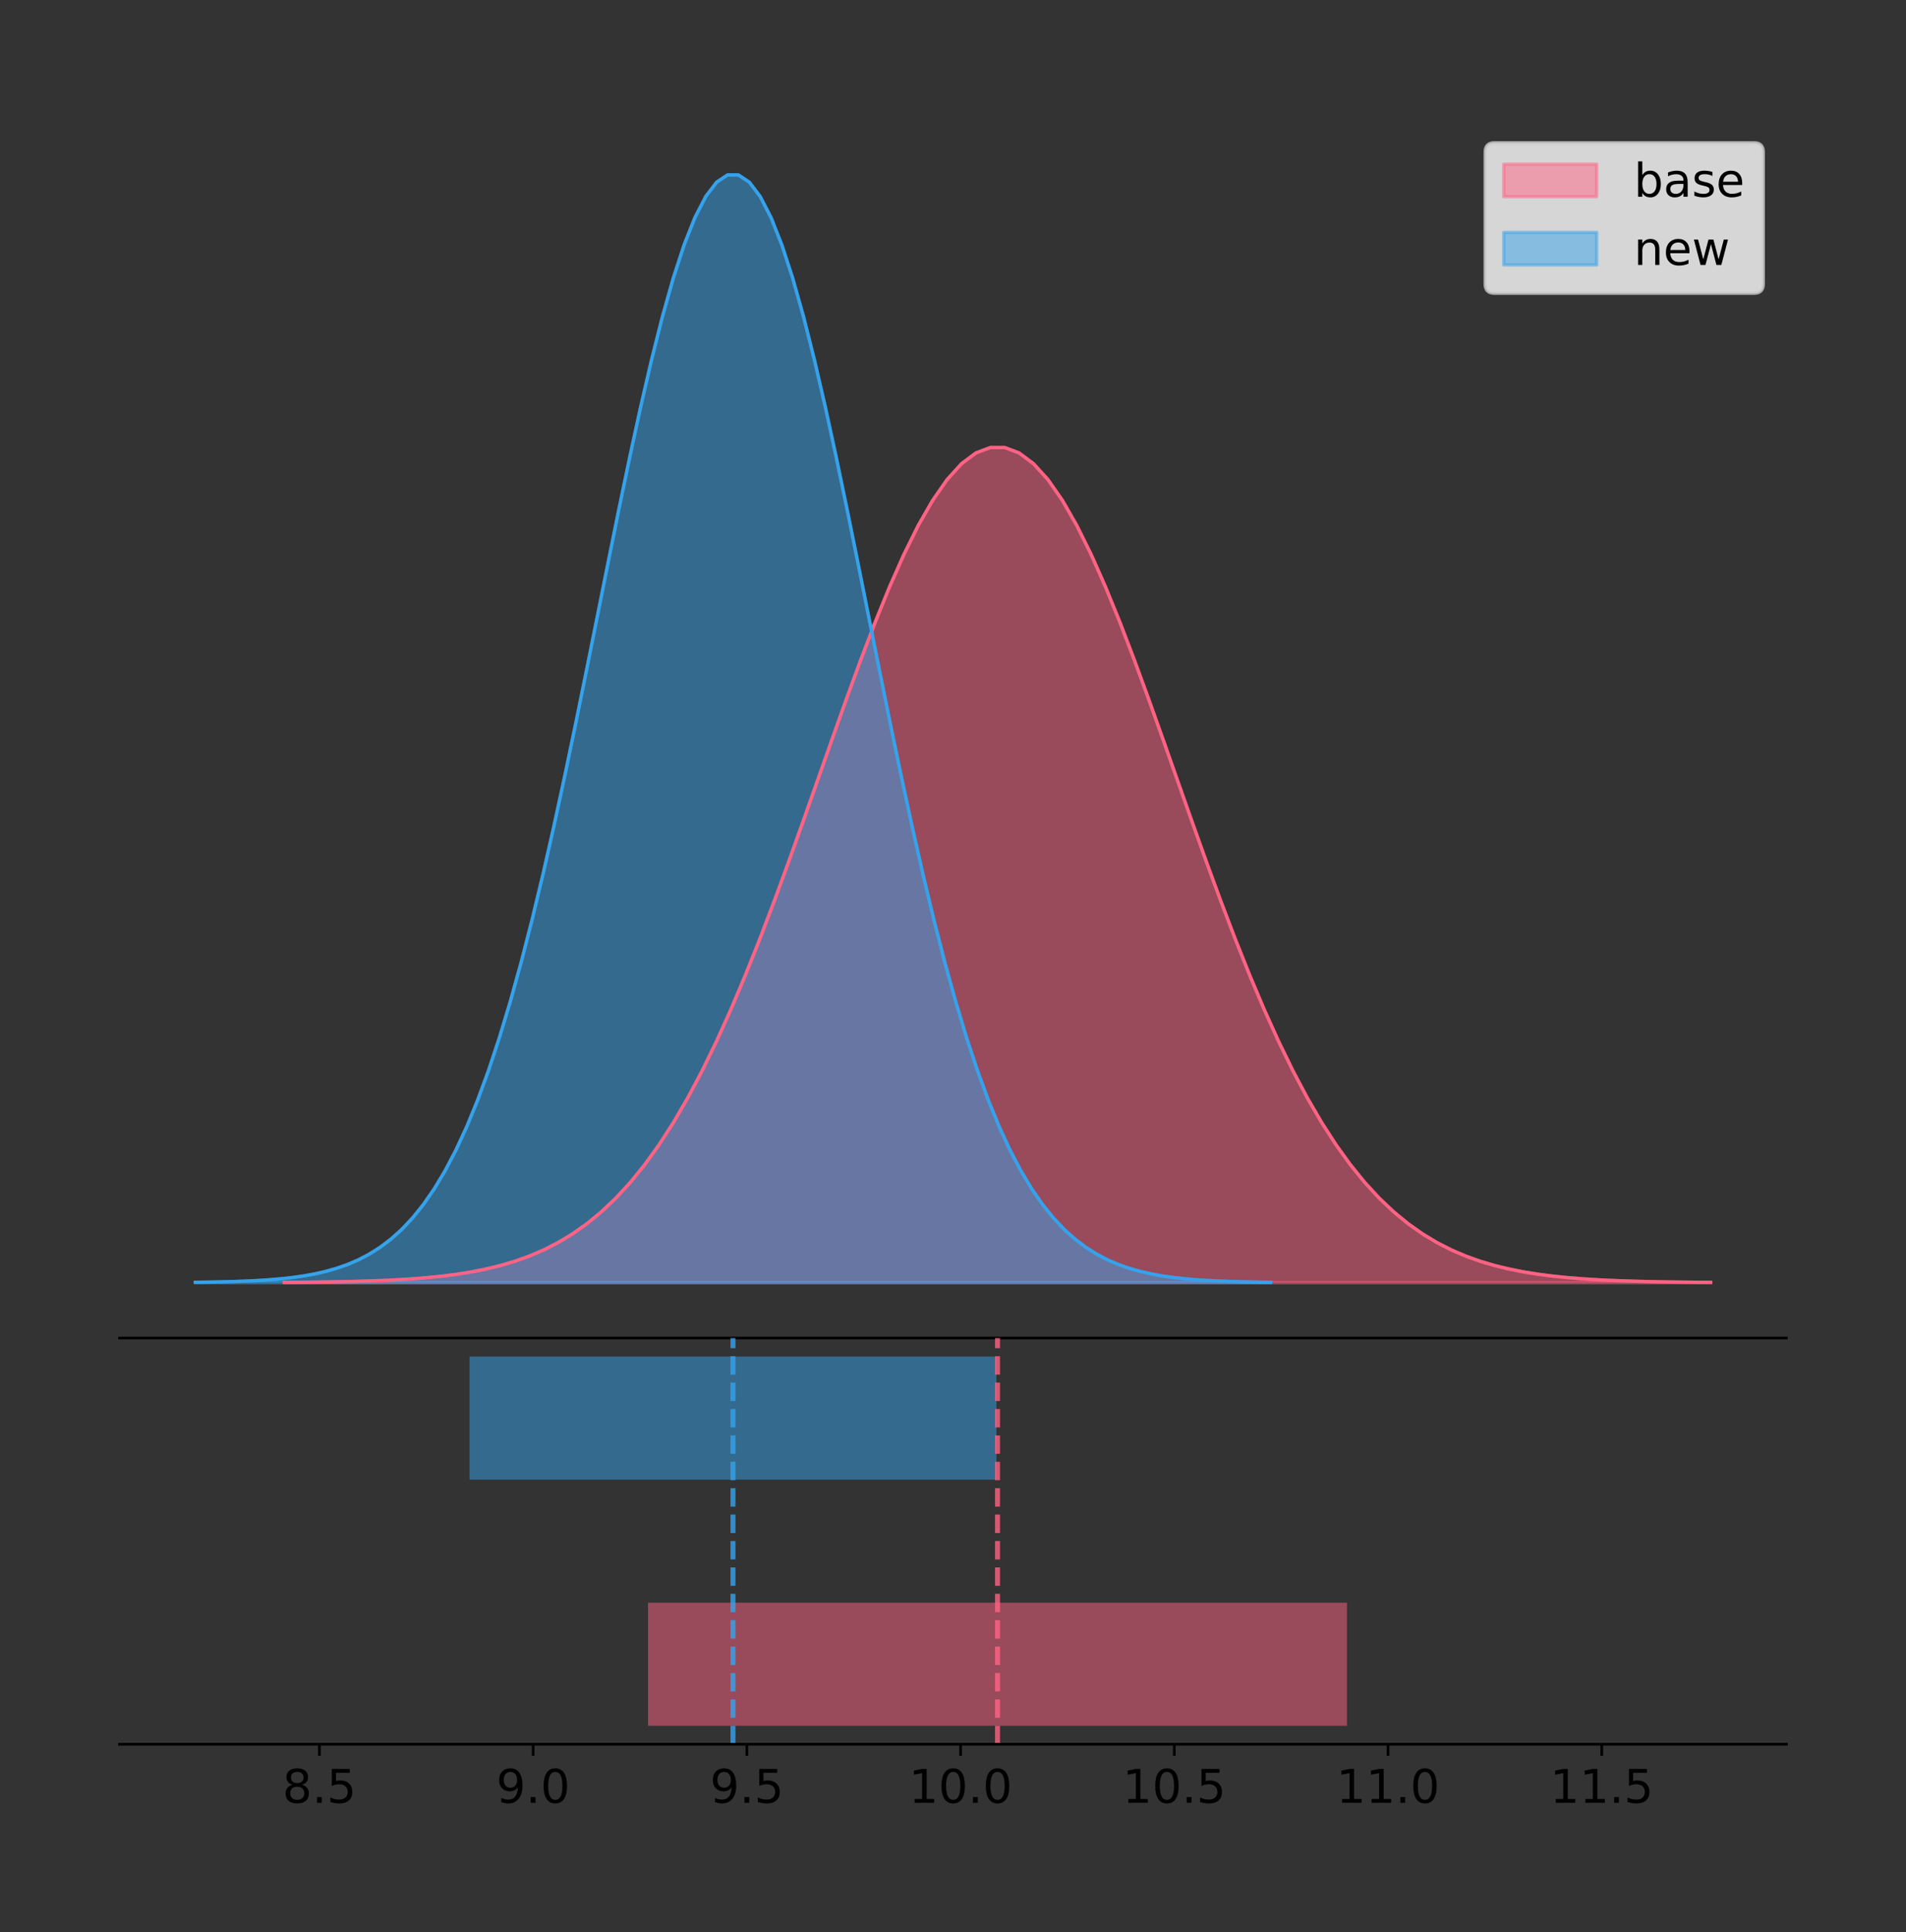 <?xml version="1.0" encoding="utf-8" standalone="no"?>
<!DOCTYPE svg PUBLIC "-//W3C//DTD SVG 1.1//EN"
  "http://www.w3.org/Graphics/SVG/1.1/DTD/svg11.dtd">
<!-- Created with matplotlib (https://matplotlib.org/) -->
<svg height="581.789pt" version="1.1" viewBox="0 0 574.2 581.789" width="574.2pt" xmlns="http://www.w3.org/2000/svg" xmlns:xlink="http://www.w3.org/1999/xlink">
 <rect x="0" y="0" width="574.2" height="581.789" fill="#333333" stroke="none"/>
 <defs>
  <style type="text/css">
*{stroke-linecap:butt;stroke-linejoin:round;}
  </style>
 </defs>
 <g id="figure_1">
  <g id="patch_1">
   <path d="M 0 581.789 
L 574.2 581.789 
L 574.2 0 
L 0 0 
z
" style="fill:none;"/>
  </g>
  <g id="axes_1">
   <g id="patch_2">
    <path d="M 36 402.93 
L 538.2 402.93 
L 538.2 36 
L 36 36 
z
" style="fill:none;"/>
   </g>
   <g id="PolyCollection_1">
    <defs>
     <path d="M 85.651 -195.538 
L 85.651 -195.622 
L 89.992 -195.654 
L 94.332 -195.697 
L 98.673 -195.754 
L 103.013 -195.83 
L 107.354 -195.93 
L 111.695 -196.06 
L 116.035 -196.229 
L 120.376 -196.447 
L 124.717 -196.727 
L 129.057 -197.081 
L 133.398 -197.529 
L 137.738 -198.09 
L 142.079 -198.787 
L 146.42 -199.648 
L 150.76 -200.704 
L 155.101 -201.988 
L 159.442 -203.539 
L 163.782 -205.398 
L 168.123 -207.611 
L 172.463 -210.224 
L 176.804 -213.285 
L 181.145 -216.846 
L 185.485 -220.954 
L 189.826 -225.657 
L 194.167 -230.998 
L 198.507 -237.014 
L 202.848 -243.736 
L 207.188 -251.182 
L 211.529 -259.36 
L 215.87 -268.264 
L 220.21 -277.871 
L 224.551 -288.14 
L 228.892 -299.011 
L 233.232 -310.407 
L 237.573 -322.228 
L 241.913 -334.356 
L 246.254 -346.655 
L 250.595 -358.972 
L 254.935 -371.144 
L 259.276 -382.993 
L 263.616 -394.34 
L 267.957 -405.001 
L 272.298 -414.798 
L 276.638 -423.559 
L 280.979 -431.127 
L 285.32 -437.362 
L 289.66 -442.146 
L 294.001 -445.387 
L 298.341 -447.024 
L 302.682 -447.024 
L 307.023 -445.387 
L 311.363 -442.146 
L 315.704 -437.362 
L 320.045 -431.127 
L 324.385 -423.559 
L 328.726 -414.798 
L 333.066 -405.001 
L 337.407 -394.34 
L 341.748 -382.993 
L 346.088 -371.144 
L 350.429 -358.972 
L 354.77 -346.655 
L 359.11 -334.356 
L 363.451 -322.228 
L 367.791 -310.407 
L 372.132 -299.011 
L 376.473 -288.14 
L 380.813 -277.871 
L 385.154 -268.264 
L 389.495 -259.36 
L 393.835 -251.182 
L 398.176 -243.736 
L 402.516 -237.014 
L 406.857 -230.998 
L 411.198 -225.657 
L 415.538 -220.954 
L 419.879 -216.846 
L 424.22 -213.285 
L 428.56 -210.224 
L 432.901 -207.611 
L 437.241 -205.398 
L 441.582 -203.539 
L 445.923 -201.988 
L 450.263 -200.704 
L 454.604 -199.648 
L 458.945 -198.787 
L 463.285 -198.09 
L 467.626 -197.529 
L 471.966 -197.081 
L 476.307 -196.727 
L 480.648 -196.447 
L 484.988 -196.229 
L 489.329 -196.06 
L 493.67 -195.93 
L 498.01 -195.83 
L 502.351 -195.754 
L 506.691 -195.697 
L 511.032 -195.654 
L 515.373 -195.622 
L 515.373 -195.538 
L 515.373 -195.538 
L 511.032 -195.538 
L 506.691 -195.538 
L 502.351 -195.538 
L 498.01 -195.538 
L 493.67 -195.538 
L 489.329 -195.538 
L 484.988 -195.538 
L 480.648 -195.538 
L 476.307 -195.538 
L 471.966 -195.538 
L 467.626 -195.538 
L 463.285 -195.538 
L 458.945 -195.538 
L 454.604 -195.538 
L 450.263 -195.538 
L 445.923 -195.538 
L 441.582 -195.538 
L 437.241 -195.538 
L 432.901 -195.538 
L 428.56 -195.538 
L 424.22 -195.538 
L 419.879 -195.538 
L 415.538 -195.538 
L 411.198 -195.538 
L 406.857 -195.538 
L 402.516 -195.538 
L 398.176 -195.538 
L 393.835 -195.538 
L 389.495 -195.538 
L 385.154 -195.538 
L 380.813 -195.538 
L 376.473 -195.538 
L 372.132 -195.538 
L 367.791 -195.538 
L 363.451 -195.538 
L 359.11 -195.538 
L 354.77 -195.538 
L 350.429 -195.538 
L 346.088 -195.538 
L 341.748 -195.538 
L 337.407 -195.538 
L 333.066 -195.538 
L 328.726 -195.538 
L 324.385 -195.538 
L 320.045 -195.538 
L 315.704 -195.538 
L 311.363 -195.538 
L 307.023 -195.538 
L 302.682 -195.538 
L 298.341 -195.538 
L 294.001 -195.538 
L 289.66 -195.538 
L 285.32 -195.538 
L 280.979 -195.538 
L 276.638 -195.538 
L 272.298 -195.538 
L 267.957 -195.538 
L 263.616 -195.538 
L 259.276 -195.538 
L 254.935 -195.538 
L 250.595 -195.538 
L 246.254 -195.538 
L 241.913 -195.538 
L 237.573 -195.538 
L 233.232 -195.538 
L 228.892 -195.538 
L 224.551 -195.538 
L 220.21 -195.538 
L 215.87 -195.538 
L 211.529 -195.538 
L 207.188 -195.538 
L 202.848 -195.538 
L 198.507 -195.538 
L 194.167 -195.538 
L 189.826 -195.538 
L 185.485 -195.538 
L 181.145 -195.538 
L 176.804 -195.538 
L 172.463 -195.538 
L 168.123 -195.538 
L 163.782 -195.538 
L 159.442 -195.538 
L 155.101 -195.538 
L 150.76 -195.538 
L 146.42 -195.538 
L 142.079 -195.538 
L 137.738 -195.538 
L 133.398 -195.538 
L 129.057 -195.538 
L 124.717 -195.538 
L 120.376 -195.538 
L 116.035 -195.538 
L 111.695 -195.538 
L 107.354 -195.538 
L 103.013 -195.538 
L 98.673 -195.538 
L 94.332 -195.538 
L 89.992 -195.538 
L 85.651 -195.538 
z
" id="m2dfe5845fd" style="stroke:#ff6384;stroke-opacity:0.5;"/>
    </defs>
    <g clip-path="url(#p322d5b0699)">
     <use style="fill:#ff6384;fill-opacity:0.5;stroke:#ff6384;stroke-opacity:0.5;" x="0" xlink:href="#m2dfe5845fd" y="581.789"/>
    </g>
   </g>
   <g id="PolyCollection_2">
    <defs>
     <path d="M 58.827 -195.538 
L 58.827 -195.65 
L 62.1 -195.692 
L 65.372 -195.749 
L 68.645 -195.825 
L 71.917 -195.925 
L 75.19 -196.058 
L 78.462 -196.23 
L 81.735 -196.455 
L 85.007 -196.744 
L 88.28 -197.115 
L 91.552 -197.585 
L 94.824 -198.179 
L 98.097 -198.923 
L 101.369 -199.848 
L 104.642 -200.99 
L 107.914 -202.39 
L 111.187 -204.093 
L 114.459 -206.151 
L 117.732 -208.617 
L 121.004 -211.552 
L 124.277 -215.017 
L 127.549 -219.078 
L 130.822 -223.801 
L 134.094 -229.25 
L 137.367 -235.488 
L 140.639 -242.572 
L 143.912 -250.552 
L 147.184 -259.468 
L 150.456 -269.344 
L 153.729 -280.192 
L 157.001 -292.002 
L 160.274 -304.744 
L 163.546 -318.365 
L 166.819 -332.786 
L 170.091 -347.901 
L 173.364 -363.58 
L 176.636 -379.667 
L 179.909 -395.98 
L 183.181 -412.318 
L 186.454 -428.462 
L 189.726 -444.18 
L 192.999 -459.23 
L 196.271 -473.372 
L 199.544 -486.366 
L 202.816 -497.987 
L 206.088 -508.025 
L 209.361 -516.294 
L 212.633 -522.64 
L 215.906 -526.94 
L 219.178 -529.111 
L 222.451 -529.111 
L 225.723 -526.94 
L 228.996 -522.64 
L 232.268 -516.294 
L 235.541 -508.025 
L 238.813 -497.987 
L 242.086 -486.366 
L 245.358 -473.372 
L 248.631 -459.23 
L 251.903 -444.18 
L 255.176 -428.462 
L 258.448 -412.318 
L 261.72 -395.98 
L 264.993 -379.667 
L 268.265 -363.58 
L 271.538 -347.901 
L 274.81 -332.786 
L 278.083 -318.365 
L 281.355 -304.744 
L 284.628 -292.002 
L 287.9 -280.192 
L 291.173 -269.344 
L 294.445 -259.468 
L 297.718 -250.552 
L 300.99 -242.572 
L 304.263 -235.488 
L 307.535 -229.25 
L 310.808 -223.801 
L 314.08 -219.078 
L 317.352 -215.017 
L 320.625 -211.552 
L 323.897 -208.617 
L 327.17 -206.151 
L 330.442 -204.093 
L 333.715 -202.39 
L 336.987 -200.99 
L 340.26 -199.848 
L 343.532 -198.923 
L 346.805 -198.179 
L 350.077 -197.585 
L 353.35 -197.115 
L 356.622 -196.744 
L 359.895 -196.455 
L 363.167 -196.23 
L 366.44 -196.058 
L 369.712 -195.925 
L 372.984 -195.825 
L 376.257 -195.749 
L 379.529 -195.692 
L 382.802 -195.65 
L 382.802 -195.538 
L 382.802 -195.538 
L 379.529 -195.538 
L 376.257 -195.538 
L 372.984 -195.538 
L 369.712 -195.538 
L 366.44 -195.538 
L 363.167 -195.538 
L 359.895 -195.538 
L 356.622 -195.538 
L 353.35 -195.538 
L 350.077 -195.538 
L 346.805 -195.538 
L 343.532 -195.538 
L 340.26 -195.538 
L 336.987 -195.538 
L 333.715 -195.538 
L 330.442 -195.538 
L 327.17 -195.538 
L 323.897 -195.538 
L 320.625 -195.538 
L 317.352 -195.538 
L 314.08 -195.538 
L 310.808 -195.538 
L 307.535 -195.538 
L 304.263 -195.538 
L 300.99 -195.538 
L 297.718 -195.538 
L 294.445 -195.538 
L 291.173 -195.538 
L 287.9 -195.538 
L 284.628 -195.538 
L 281.355 -195.538 
L 278.083 -195.538 
L 274.81 -195.538 
L 271.538 -195.538 
L 268.265 -195.538 
L 264.993 -195.538 
L 261.72 -195.538 
L 258.448 -195.538 
L 255.176 -195.538 
L 251.903 -195.538 
L 248.631 -195.538 
L 245.358 -195.538 
L 242.086 -195.538 
L 238.813 -195.538 
L 235.541 -195.538 
L 232.268 -195.538 
L 228.996 -195.538 
L 225.723 -195.538 
L 222.451 -195.538 
L 219.178 -195.538 
L 215.906 -195.538 
L 212.633 -195.538 
L 209.361 -195.538 
L 206.088 -195.538 
L 202.816 -195.538 
L 199.544 -195.538 
L 196.271 -195.538 
L 192.999 -195.538 
L 189.726 -195.538 
L 186.454 -195.538 
L 183.181 -195.538 
L 179.909 -195.538 
L 176.636 -195.538 
L 173.364 -195.538 
L 170.091 -195.538 
L 166.819 -195.538 
L 163.546 -195.538 
L 160.274 -195.538 
L 157.001 -195.538 
L 153.729 -195.538 
L 150.456 -195.538 
L 147.184 -195.538 
L 143.912 -195.538 
L 140.639 -195.538 
L 137.367 -195.538 
L 134.094 -195.538 
L 130.822 -195.538 
L 127.549 -195.538 
L 124.277 -195.538 
L 121.004 -195.538 
L 117.732 -195.538 
L 114.459 -195.538 
L 111.187 -195.538 
L 107.914 -195.538 
L 104.642 -195.538 
L 101.369 -195.538 
L 98.097 -195.538 
L 94.824 -195.538 
L 91.552 -195.538 
L 88.28 -195.538 
L 85.007 -195.538 
L 81.735 -195.538 
L 78.462 -195.538 
L 75.19 -195.538 
L 71.917 -195.538 
L 68.645 -195.538 
L 65.372 -195.538 
L 62.1 -195.538 
L 58.827 -195.538 
z
" id="m7da287fa7c" style="stroke:#36a2eb;stroke-opacity:0.5;"/>
    </defs>
    <g clip-path="url(#p322d5b0699)">
     <use style="fill:#36a2eb;fill-opacity:0.5;stroke:#36a2eb;stroke-opacity:0.5;" x="0" xlink:href="#m7da287fa7c" y="581.789"/>
    </g>
   </g>
   <g id="line2d_1">
    <path clip-path="url(#p322d5b0699)" d="M 85.651 386.167 
L 89.992 386.135 
L 94.332 386.092 
L 98.673 386.035 
L 103.013 385.959 
L 107.354 385.86 
L 111.695 385.729 
L 116.035 385.56 
L 120.376 385.342 
L 124.717 385.063 
L 129.057 384.708 
L 133.398 384.26 
L 137.738 383.699 
L 142.079 383.002 
L 146.42 382.141 
L 150.76 381.086 
L 155.101 379.801 
L 159.442 378.25 
L 163.782 376.391 
L 168.123 374.178 
L 172.463 371.566 
L 176.804 368.504 
L 181.145 364.944 
L 185.485 360.835 
L 189.826 356.132 
L 194.167 350.791 
L 198.507 344.775 
L 202.848 338.054 
L 207.188 330.608 
L 211.529 322.429 
L 215.87 313.525 
L 220.21 303.919 
L 224.551 293.65 
L 228.892 282.778 
L 233.232 271.382 
L 237.573 259.561 
L 241.913 247.433 
L 246.254 235.135 
L 250.595 222.817 
L 254.935 210.646 
L 259.276 198.796 
L 263.616 187.449 
L 267.957 176.788 
L 272.298 166.991 
L 276.638 158.23 
L 280.979 150.662 
L 285.32 144.428 
L 289.66 139.644 
L 294.001 136.402 
L 298.341 134.765 
L 302.682 134.765 
L 307.023 136.402 
L 311.363 139.644 
L 315.704 144.428 
L 320.045 150.662 
L 324.385 158.23 
L 328.726 166.991 
L 333.066 176.788 
L 337.407 187.449 
L 341.748 198.796 
L 346.088 210.646 
L 350.429 222.817 
L 354.77 235.135 
L 359.11 247.433 
L 363.451 259.561 
L 367.791 271.382 
L 372.132 282.778 
L 376.473 293.65 
L 380.813 303.919 
L 385.154 313.525 
L 389.495 322.429 
L 393.835 330.608 
L 398.176 338.054 
L 402.516 344.775 
L 406.857 350.791 
L 411.198 356.132 
L 415.538 360.835 
L 419.879 364.944 
L 424.22 368.504 
L 428.56 371.566 
L 432.901 374.178 
L 437.241 376.391 
L 441.582 378.25 
L 445.923 379.801 
L 450.263 381.086 
L 454.604 382.141 
L 458.945 383.002 
L 463.285 383.699 
L 467.626 384.26 
L 471.966 384.708 
L 476.307 385.063 
L 480.648 385.342 
L 484.988 385.56 
L 489.329 385.729 
L 493.67 385.86 
L 498.01 385.959 
L 502.351 386.035 
L 506.691 386.092 
L 511.032 386.135 
L 515.373 386.167 
" style="fill:none;stroke:#ff6384;stroke-linecap:square;"/>
   </g>
   <g id="line2d_2">
    <path clip-path="url(#p322d5b0699)" d="M 58.827 386.139 
L 62.1 386.097 
L 65.372 386.04 
L 68.645 385.965 
L 71.917 385.864 
L 75.19 385.732 
L 78.462 385.559 
L 81.735 385.334 
L 85.007 385.045 
L 88.28 384.675 
L 91.552 384.204 
L 94.824 383.61 
L 98.097 382.867 
L 101.369 381.941 
L 104.642 380.799 
L 107.914 379.399 
L 111.187 377.696 
L 114.459 375.639 
L 117.732 373.172 
L 121.004 370.238 
L 124.277 366.772 
L 127.549 362.711 
L 130.822 357.989 
L 134.094 352.539 
L 137.367 346.301 
L 140.639 339.217 
L 143.912 331.237 
L 147.184 322.322 
L 150.456 312.445 
L 153.729 301.597 
L 157.001 289.787 
L 160.274 277.045 
L 163.546 263.424 
L 166.819 249.004 
L 170.091 233.888 
L 173.364 218.209 
L 176.636 202.123 
L 179.909 185.809 
L 183.181 169.471 
L 186.454 153.327 
L 189.726 137.61 
L 192.999 122.559 
L 196.271 108.418 
L 199.544 95.423 
L 202.816 83.803 
L 206.088 73.765 
L 209.361 65.495 
L 212.633 59.15 
L 215.906 54.85 
L 219.178 52.679 
L 222.451 52.679 
L 225.723 54.85 
L 228.996 59.15 
L 232.268 65.495 
L 235.541 73.765 
L 238.813 83.803 
L 242.086 95.423 
L 245.358 108.418 
L 248.631 122.559 
L 251.903 137.61 
L 255.176 153.327 
L 258.448 169.471 
L 261.72 185.809 
L 264.993 202.123 
L 268.265 218.209 
L 271.538 233.888 
L 274.81 249.004 
L 278.083 263.424 
L 281.355 277.045 
L 284.628 289.787 
L 287.9 301.597 
L 291.173 312.445 
L 294.445 322.322 
L 297.718 331.237 
L 300.99 339.217 
L 304.263 346.301 
L 307.535 352.539 
L 310.808 357.989 
L 314.08 362.711 
L 317.352 366.772 
L 320.625 370.238 
L 323.897 373.172 
L 327.17 375.639 
L 330.442 377.696 
L 333.715 379.399 
L 336.987 380.799 
L 340.26 381.941 
L 343.532 382.867 
L 346.805 383.61 
L 350.077 384.204 
L 353.35 384.675 
L 356.622 385.045 
L 359.895 385.334 
L 363.167 385.559 
L 366.44 385.732 
L 369.712 385.864 
L 372.984 385.965 
L 376.257 386.04 
L 379.529 386.097 
L 382.802 386.139 
" style="fill:none;stroke:#36a2eb;stroke-linecap:square;"/>
   </g>
   <g id="patch_3">
    <path d="M 36 402.93 
L 538.2 402.93 
" style="fill:none;stroke:#000000;stroke-linecap:square;stroke-linejoin:miter;stroke-width:0.8;"/>
   </g>
   <g id="legend_1">
    <g id="patch_4">
     <path d="M 450.225 88.299 
L 528.4 88.299 
Q 531.2 88.299 531.2 85.499 
L 531.2 45.8 
Q 531.2 43 528.4 43 
L 450.225 43 
Q 447.425 43 447.425 45.8 
L 447.425 85.499 
Q 447.425 88.299 450.225 88.299 
z
" style="fill:#ffffff;opacity:0.8;stroke:#cccccc;stroke-linejoin:miter;"/>
    </g>
    <g id="patch_5">
     <path d="M 453.025 59.238 
L 481.025 59.238 
L 481.025 49.438 
L 453.025 49.438 
z
" style="fill:#ff6384;opacity:0.5;stroke:#ff6384;stroke-linejoin:miter;"/>
    </g>
    <g id="text_1">
     <!-- base -->
     <defs>
      <path d="M 48.688 27.297 
Q 48.688 37.203 44.609 42.844 
Q 40.531 48.484 33.406 48.484 
Q 26.266 48.484 22.188 42.844 
Q 18.109 37.203 18.109 27.297 
Q 18.109 17.391 22.188 11.75 
Q 26.266 6.109 33.406 6.109 
Q 40.531 6.109 44.609 11.75 
Q 48.688 17.391 48.688 27.297 
z
M 18.109 46.391 
Q 20.953 51.266 25.266 53.625 
Q 29.594 56 35.594 56 
Q 45.562 56 51.781 48.094 
Q 58.016 40.188 58.016 27.297 
Q 58.016 14.406 51.781 6.484 
Q 45.562 -1.422 35.594 -1.422 
Q 29.594 -1.422 25.266 0.953 
Q 20.953 3.328 18.109 8.203 
L 18.109 0 
L 9.078 0 
L 9.078 75.984 
L 18.109 75.984 
z
" id="DejaVuSans-98"/>
      <path d="M 34.281 27.484 
Q 23.391 27.484 19.188 25 
Q 14.984 22.516 14.984 16.5 
Q 14.984 11.719 18.141 8.906 
Q 21.297 6.109 26.703 6.109 
Q 34.188 6.109 38.703 11.406 
Q 43.219 16.703 43.219 25.484 
L 43.219 27.484 
z
M 52.203 31.203 
L 52.203 0 
L 43.219 0 
L 43.219 8.297 
Q 40.141 3.328 35.547 0.953 
Q 30.953 -1.422 24.312 -1.422 
Q 15.922 -1.422 10.953 3.297 
Q 6 8.016 6 15.922 
Q 6 25.141 12.172 29.828 
Q 18.359 34.516 30.609 34.516 
L 43.219 34.516 
L 43.219 35.406 
Q 43.219 41.609 39.141 45 
Q 35.062 48.391 27.688 48.391 
Q 23 48.391 18.547 47.266 
Q 14.109 46.141 10.016 43.891 
L 10.016 52.203 
Q 14.938 54.109 19.578 55.047 
Q 24.219 56 28.609 56 
Q 40.484 56 46.344 49.844 
Q 52.203 43.703 52.203 31.203 
z
" id="DejaVuSans-97"/>
      <path d="M 44.281 53.078 
L 44.281 44.578 
Q 40.484 46.531 36.375 47.5 
Q 32.281 48.484 27.875 48.484 
Q 21.188 48.484 17.844 46.438 
Q 14.5 44.391 14.5 40.281 
Q 14.5 37.156 16.891 35.375 
Q 19.281 33.594 26.516 31.984 
L 29.594 31.297 
Q 39.156 29.25 43.188 25.516 
Q 47.219 21.781 47.219 15.094 
Q 47.219 7.469 41.188 3.016 
Q 35.156 -1.422 24.609 -1.422 
Q 20.219 -1.422 15.453 -0.562 
Q 10.688 0.297 5.422 2 
L 5.422 11.281 
Q 10.406 8.688 15.234 7.391 
Q 20.062 6.109 24.812 6.109 
Q 31.156 6.109 34.562 8.281 
Q 37.984 10.453 37.984 14.406 
Q 37.984 18.062 35.516 20.016 
Q 33.062 21.969 24.703 23.781 
L 21.578 24.516 
Q 13.234 26.266 9.516 29.906 
Q 5.812 33.547 5.812 39.891 
Q 5.812 47.609 11.281 51.797 
Q 16.75 56 26.812 56 
Q 31.781 56 36.172 55.266 
Q 40.578 54.547 44.281 53.078 
z
" id="DejaVuSans-115"/>
      <path d="M 56.203 29.594 
L 56.203 25.203 
L 14.891 25.203 
Q 15.484 15.922 20.484 11.062 
Q 25.484 6.203 34.422 6.203 
Q 39.594 6.203 44.453 7.469 
Q 49.312 8.734 54.109 11.281 
L 54.109 2.781 
Q 49.266 0.734 44.188 -0.344 
Q 39.109 -1.422 33.891 -1.422 
Q 20.797 -1.422 13.156 6.188 
Q 5.516 13.812 5.516 26.812 
Q 5.516 40.234 12.766 48.109 
Q 20.016 56 32.328 56 
Q 43.359 56 49.781 48.891 
Q 56.203 41.797 56.203 29.594 
z
M 47.219 32.234 
Q 47.125 39.594 43.094 43.984 
Q 39.062 48.391 32.422 48.391 
Q 24.906 48.391 20.391 44.141 
Q 15.875 39.891 15.188 32.172 
z
" id="DejaVuSans-101"/>
     </defs>
     <g transform="translate(492.225 59.238)scale(0.14 -0.14)">
      <use xlink:href="#DejaVuSans-98"/>
      <use x="63.477" xlink:href="#DejaVuSans-97"/>
      <use x="124.756" xlink:href="#DejaVuSans-115"/>
      <use x="176.855" xlink:href="#DejaVuSans-101"/>
     </g>
    </g>
    <g id="patch_6">
     <path d="M 453.025 79.787 
L 481.025 79.787 
L 481.025 69.987 
L 453.025 69.987 
z
" style="fill:#36a2eb;opacity:0.5;stroke:#36a2eb;stroke-linejoin:miter;"/>
    </g>
    <g id="text_2">
     <!-- new -->
     <defs>
      <path d="M 54.891 33.016 
L 54.891 0 
L 45.906 0 
L 45.906 32.719 
Q 45.906 40.484 42.875 44.328 
Q 39.844 48.188 33.797 48.188 
Q 26.516 48.188 22.312 43.547 
Q 18.109 38.922 18.109 30.906 
L 18.109 0 
L 9.078 0 
L 9.078 54.688 
L 18.109 54.688 
L 18.109 46.188 
Q 21.344 51.125 25.703 53.562 
Q 30.078 56 35.797 56 
Q 45.219 56 50.047 50.172 
Q 54.891 44.344 54.891 33.016 
z
" id="DejaVuSans-110"/>
      <path d="M 4.203 54.688 
L 13.188 54.688 
L 24.422 12.016 
L 35.594 54.688 
L 46.188 54.688 
L 57.422 12.016 
L 68.609 54.688 
L 77.594 54.688 
L 63.281 0 
L 52.688 0 
L 40.922 44.828 
L 29.109 0 
L 18.5 0 
z
" id="DejaVuSans-119"/>
     </defs>
     <g transform="translate(492.225 79.787)scale(0.14 -0.14)">
      <use xlink:href="#DejaVuSans-110"/>
      <use x="63.379" xlink:href="#DejaVuSans-101"/>
      <use x="124.902" xlink:href="#DejaVuSans-119"/>
     </g>
    </g>
   </g>
  </g>
  <g id="axes_2">
   <g id="patch_7">
    <path d="M 36 525.24 
L 538.2 525.24 
L 538.2 402.93 
L 36 402.93 
z
" style="fill:none;"/>
   </g>
   <g id="patch_8">
    <path clip-path="url(#p5f929c872a)" d="M 195.23 519.68 
L 405.794 519.68 
L 405.794 482.617 
L 195.23 482.617 
z
" style="fill:#ff6384;opacity:0.5;"/>
   </g>
   <g id="patch_9">
    <path clip-path="url(#p5f929c872a)" d="M 141.441 445.553 
L 300.188 445.553 
L 300.188 408.49 
L 141.441 408.49 
z
" style="fill:#36a2eb;opacity:0.5;"/>
   </g>
   <g id="matplotlib.axis_1">
    <g id="xtick_1">
     <g id="line2d_3">
      <defs>
       <path d="M 0 0 
L 0 3.5 
" id="mbbd349db32" style="stroke:#000000;stroke-width:0.8;"/>
      </defs>
      <g>
       <use style="stroke:#000000;stroke-width:0.8;" x="96.227" xlink:href="#mbbd349db32" y="525.24"/>
      </g>
     </g>
     <g id="text_3">
      <!-- 8.5 -->
      <defs>
       <path d="M 31.781 34.625 
Q 24.75 34.625 20.719 30.859 
Q 16.703 27.094 16.703 20.516 
Q 16.703 13.922 20.719 10.156 
Q 24.75 6.391 31.781 6.391 
Q 38.812 6.391 42.859 10.172 
Q 46.922 13.969 46.922 20.516 
Q 46.922 27.094 42.891 30.859 
Q 38.875 34.625 31.781 34.625 
z
M 21.922 38.812 
Q 15.578 40.375 12.031 44.719 
Q 8.5 49.078 8.5 55.328 
Q 8.5 64.062 14.719 69.141 
Q 20.953 74.219 31.781 74.219 
Q 42.672 74.219 48.875 69.141 
Q 55.078 64.062 55.078 55.328 
Q 55.078 49.078 51.531 44.719 
Q 48 40.375 41.703 38.812 
Q 48.828 37.156 52.797 32.312 
Q 56.781 27.484 56.781 20.516 
Q 56.781 9.906 50.312 4.234 
Q 43.844 -1.422 31.781 -1.422 
Q 19.734 -1.422 13.25 4.234 
Q 6.781 9.906 6.781 20.516 
Q 6.781 27.484 10.781 32.312 
Q 14.797 37.156 21.922 38.812 
z
M 18.312 54.391 
Q 18.312 48.734 21.844 45.562 
Q 25.391 42.391 31.781 42.391 
Q 38.141 42.391 41.719 45.562 
Q 45.312 48.734 45.312 54.391 
Q 45.312 60.062 41.719 63.234 
Q 38.141 66.406 31.781 66.406 
Q 25.391 66.406 21.844 63.234 
Q 18.312 60.062 18.312 54.391 
z
" id="DejaVuSans-56"/>
       <path d="M 10.688 12.406 
L 21 12.406 
L 21 0 
L 10.688 0 
z
" id="DejaVuSans-46"/>
       <path d="M 10.797 72.906 
L 49.516 72.906 
L 49.516 64.594 
L 19.828 64.594 
L 19.828 46.734 
Q 21.969 47.469 24.109 47.828 
Q 26.266 48.188 28.422 48.188 
Q 40.625 48.188 47.75 41.5 
Q 54.891 34.812 54.891 23.391 
Q 54.891 11.625 47.562 5.094 
Q 40.234 -1.422 26.906 -1.422 
Q 22.312 -1.422 17.547 -0.641 
Q 12.797 0.141 7.719 1.703 
L 7.719 11.625 
Q 12.109 9.234 16.797 8.062 
Q 21.484 6.891 26.703 6.891 
Q 35.156 6.891 40.078 11.328 
Q 45.016 15.766 45.016 23.391 
Q 45.016 31 40.078 35.438 
Q 35.156 39.891 26.703 39.891 
Q 22.75 39.891 18.812 39.016 
Q 14.891 38.141 10.797 36.281 
z
" id="DejaVuSans-53"/>
      </defs>
      <g transform="translate(85.095 542.878)scale(0.14 -0.14)">
       <use xlink:href="#DejaVuSans-56"/>
       <use x="63.623" xlink:href="#DejaVuSans-46"/>
       <use x="95.41" xlink:href="#DejaVuSans-53"/>
      </g>
     </g>
    </g>
    <g id="xtick_2">
     <g id="line2d_4">
      <g>
       <use style="stroke:#000000;stroke-width:0.8;" x="160.613" xlink:href="#mbbd349db32" y="525.24"/>
      </g>
     </g>
     <g id="text_4">
      <!-- 9.0 -->
      <defs>
       <path d="M 10.984 1.516 
L 10.984 10.5 
Q 14.703 8.734 18.5 7.812 
Q 22.312 6.891 25.984 6.891 
Q 35.75 6.891 40.891 13.453 
Q 46.047 20.016 46.781 33.406 
Q 43.953 29.203 39.594 26.953 
Q 35.25 24.703 29.984 24.703 
Q 19.047 24.703 12.672 31.312 
Q 6.297 37.938 6.297 49.422 
Q 6.297 60.641 12.938 67.422 
Q 19.578 74.219 30.609 74.219 
Q 43.266 74.219 49.922 64.516 
Q 56.594 54.828 56.594 36.375 
Q 56.594 19.141 48.406 8.859 
Q 40.234 -1.422 26.422 -1.422 
Q 22.703 -1.422 18.891 -0.688 
Q 15.094 0.047 10.984 1.516 
z
M 30.609 32.422 
Q 37.25 32.422 41.125 36.953 
Q 45.016 41.5 45.016 49.422 
Q 45.016 57.281 41.125 61.844 
Q 37.25 66.406 30.609 66.406 
Q 23.969 66.406 20.094 61.844 
Q 16.219 57.281 16.219 49.422 
Q 16.219 41.5 20.094 36.953 
Q 23.969 32.422 30.609 32.422 
z
" id="DejaVuSans-57"/>
       <path d="M 31.781 66.406 
Q 24.172 66.406 20.328 58.906 
Q 16.5 51.422 16.5 36.375 
Q 16.5 21.391 20.328 13.891 
Q 24.172 6.391 31.781 6.391 
Q 39.453 6.391 43.281 13.891 
Q 47.125 21.391 47.125 36.375 
Q 47.125 51.422 43.281 58.906 
Q 39.453 66.406 31.781 66.406 
z
M 31.781 74.219 
Q 44.047 74.219 50.516 64.516 
Q 56.984 54.828 56.984 36.375 
Q 56.984 17.969 50.516 8.266 
Q 44.047 -1.422 31.781 -1.422 
Q 19.531 -1.422 13.062 8.266 
Q 6.594 17.969 6.594 36.375 
Q 6.594 54.828 13.062 64.516 
Q 19.531 74.219 31.781 74.219 
z
" id="DejaVuSans-48"/>
      </defs>
      <g transform="translate(149.481 542.878)scale(0.14 -0.14)">
       <use xlink:href="#DejaVuSans-57"/>
       <use x="63.623" xlink:href="#DejaVuSans-46"/>
       <use x="95.41" xlink:href="#DejaVuSans-48"/>
      </g>
     </g>
    </g>
    <g id="xtick_3">
     <g id="line2d_5">
      <g>
       <use style="stroke:#000000;stroke-width:0.8;" x="225" xlink:href="#mbbd349db32" y="525.24"/>
      </g>
     </g>
     <g id="text_5">
      <!-- 9.5 -->
      <g transform="translate(213.867 542.878)scale(0.14 -0.14)">
       <use xlink:href="#DejaVuSans-57"/>
       <use x="63.623" xlink:href="#DejaVuSans-46"/>
       <use x="95.41" xlink:href="#DejaVuSans-53"/>
      </g>
     </g>
    </g>
    <g id="xtick_4">
     <g id="line2d_6">
      <g>
       <use style="stroke:#000000;stroke-width:0.8;" x="289.386" xlink:href="#mbbd349db32" y="525.24"/>
      </g>
     </g>
     <g id="text_6">
      <!-- 10.0 -->
      <defs>
       <path d="M 12.406 8.297 
L 28.516 8.297 
L 28.516 63.922 
L 10.984 60.406 
L 10.984 69.391 
L 28.422 72.906 
L 38.281 72.906 
L 38.281 8.297 
L 54.391 8.297 
L 54.391 0 
L 12.406 0 
z
" id="DejaVuSans-49"/>
      </defs>
      <g transform="translate(273.8 542.878)scale(0.14 -0.14)">
       <use xlink:href="#DejaVuSans-49"/>
       <use x="63.623" xlink:href="#DejaVuSans-48"/>
       <use x="127.246" xlink:href="#DejaVuSans-46"/>
       <use x="159.033" xlink:href="#DejaVuSans-48"/>
      </g>
     </g>
    </g>
    <g id="xtick_5">
     <g id="line2d_7">
      <g>
       <use style="stroke:#000000;stroke-width:0.8;" x="353.772" xlink:href="#mbbd349db32" y="525.24"/>
      </g>
     </g>
     <g id="text_7">
      <!-- 10.5 -->
      <g transform="translate(338.186 542.878)scale(0.14 -0.14)">
       <use xlink:href="#DejaVuSans-49"/>
       <use x="63.623" xlink:href="#DejaVuSans-48"/>
       <use x="127.246" xlink:href="#DejaVuSans-46"/>
       <use x="159.033" xlink:href="#DejaVuSans-53"/>
      </g>
     </g>
    </g>
    <g id="xtick_6">
     <g id="line2d_8">
      <g>
       <use style="stroke:#000000;stroke-width:0.8;" x="418.158" xlink:href="#mbbd349db32" y="525.24"/>
      </g>
     </g>
     <g id="text_8">
      <!-- 11.0 -->
      <g transform="translate(402.572 542.878)scale(0.14 -0.14)">
       <use xlink:href="#DejaVuSans-49"/>
       <use x="63.623" xlink:href="#DejaVuSans-49"/>
       <use x="127.246" xlink:href="#DejaVuSans-46"/>
       <use x="159.033" xlink:href="#DejaVuSans-48"/>
      </g>
     </g>
    </g>
    <g id="xtick_7">
     <g id="line2d_9">
      <g>
       <use style="stroke:#000000;stroke-width:0.8;" x="482.544" xlink:href="#mbbd349db32" y="525.24"/>
      </g>
     </g>
     <g id="text_9">
      <!-- 11.5 -->
      <g transform="translate(466.959 542.878)scale(0.14 -0.14)">
       <use xlink:href="#DejaVuSans-49"/>
       <use x="63.623" xlink:href="#DejaVuSans-49"/>
       <use x="127.246" xlink:href="#DejaVuSans-46"/>
       <use x="159.033" xlink:href="#DejaVuSans-53"/>
      </g>
     </g>
    </g>
   </g>
   <g id="line2d_10">
    <path clip-path="url(#p5f929c872a)" d="M 300.512 525.24 
L 300.512 402.93 
" style="fill:none;stroke:#ff6384;stroke-dasharray:5.55,2.4;stroke-dashoffset:0;stroke-opacity:0.8;stroke-width:1.5;"/>
   </g>
   <g id="line2d_11">
    <path clip-path="url(#p5f929c872a)" d="M 220.815 525.24 
L 220.815 402.93 
" style="fill:none;stroke:#36a2eb;stroke-dasharray:5.55,2.4;stroke-dashoffset:0;stroke-opacity:0.8;stroke-width:1.5;"/>
   </g>
   <g id="patch_10">
    <path d="M 36 525.24 
L 538.2 525.24 
" style="fill:none;stroke:#000000;stroke-linecap:square;stroke-linejoin:miter;stroke-width:0.8;"/>
   </g>
  </g>
 </g>
 <defs>
  <clipPath id="p322d5b0699">
   <rect height="366.93" width="502.2" x="36" y="36"/>
  </clipPath>
  <clipPath id="p5f929c872a">
   <rect height="122.31" width="502.2" x="36" y="402.93"/>
  </clipPath>
 </defs>
</svg>
